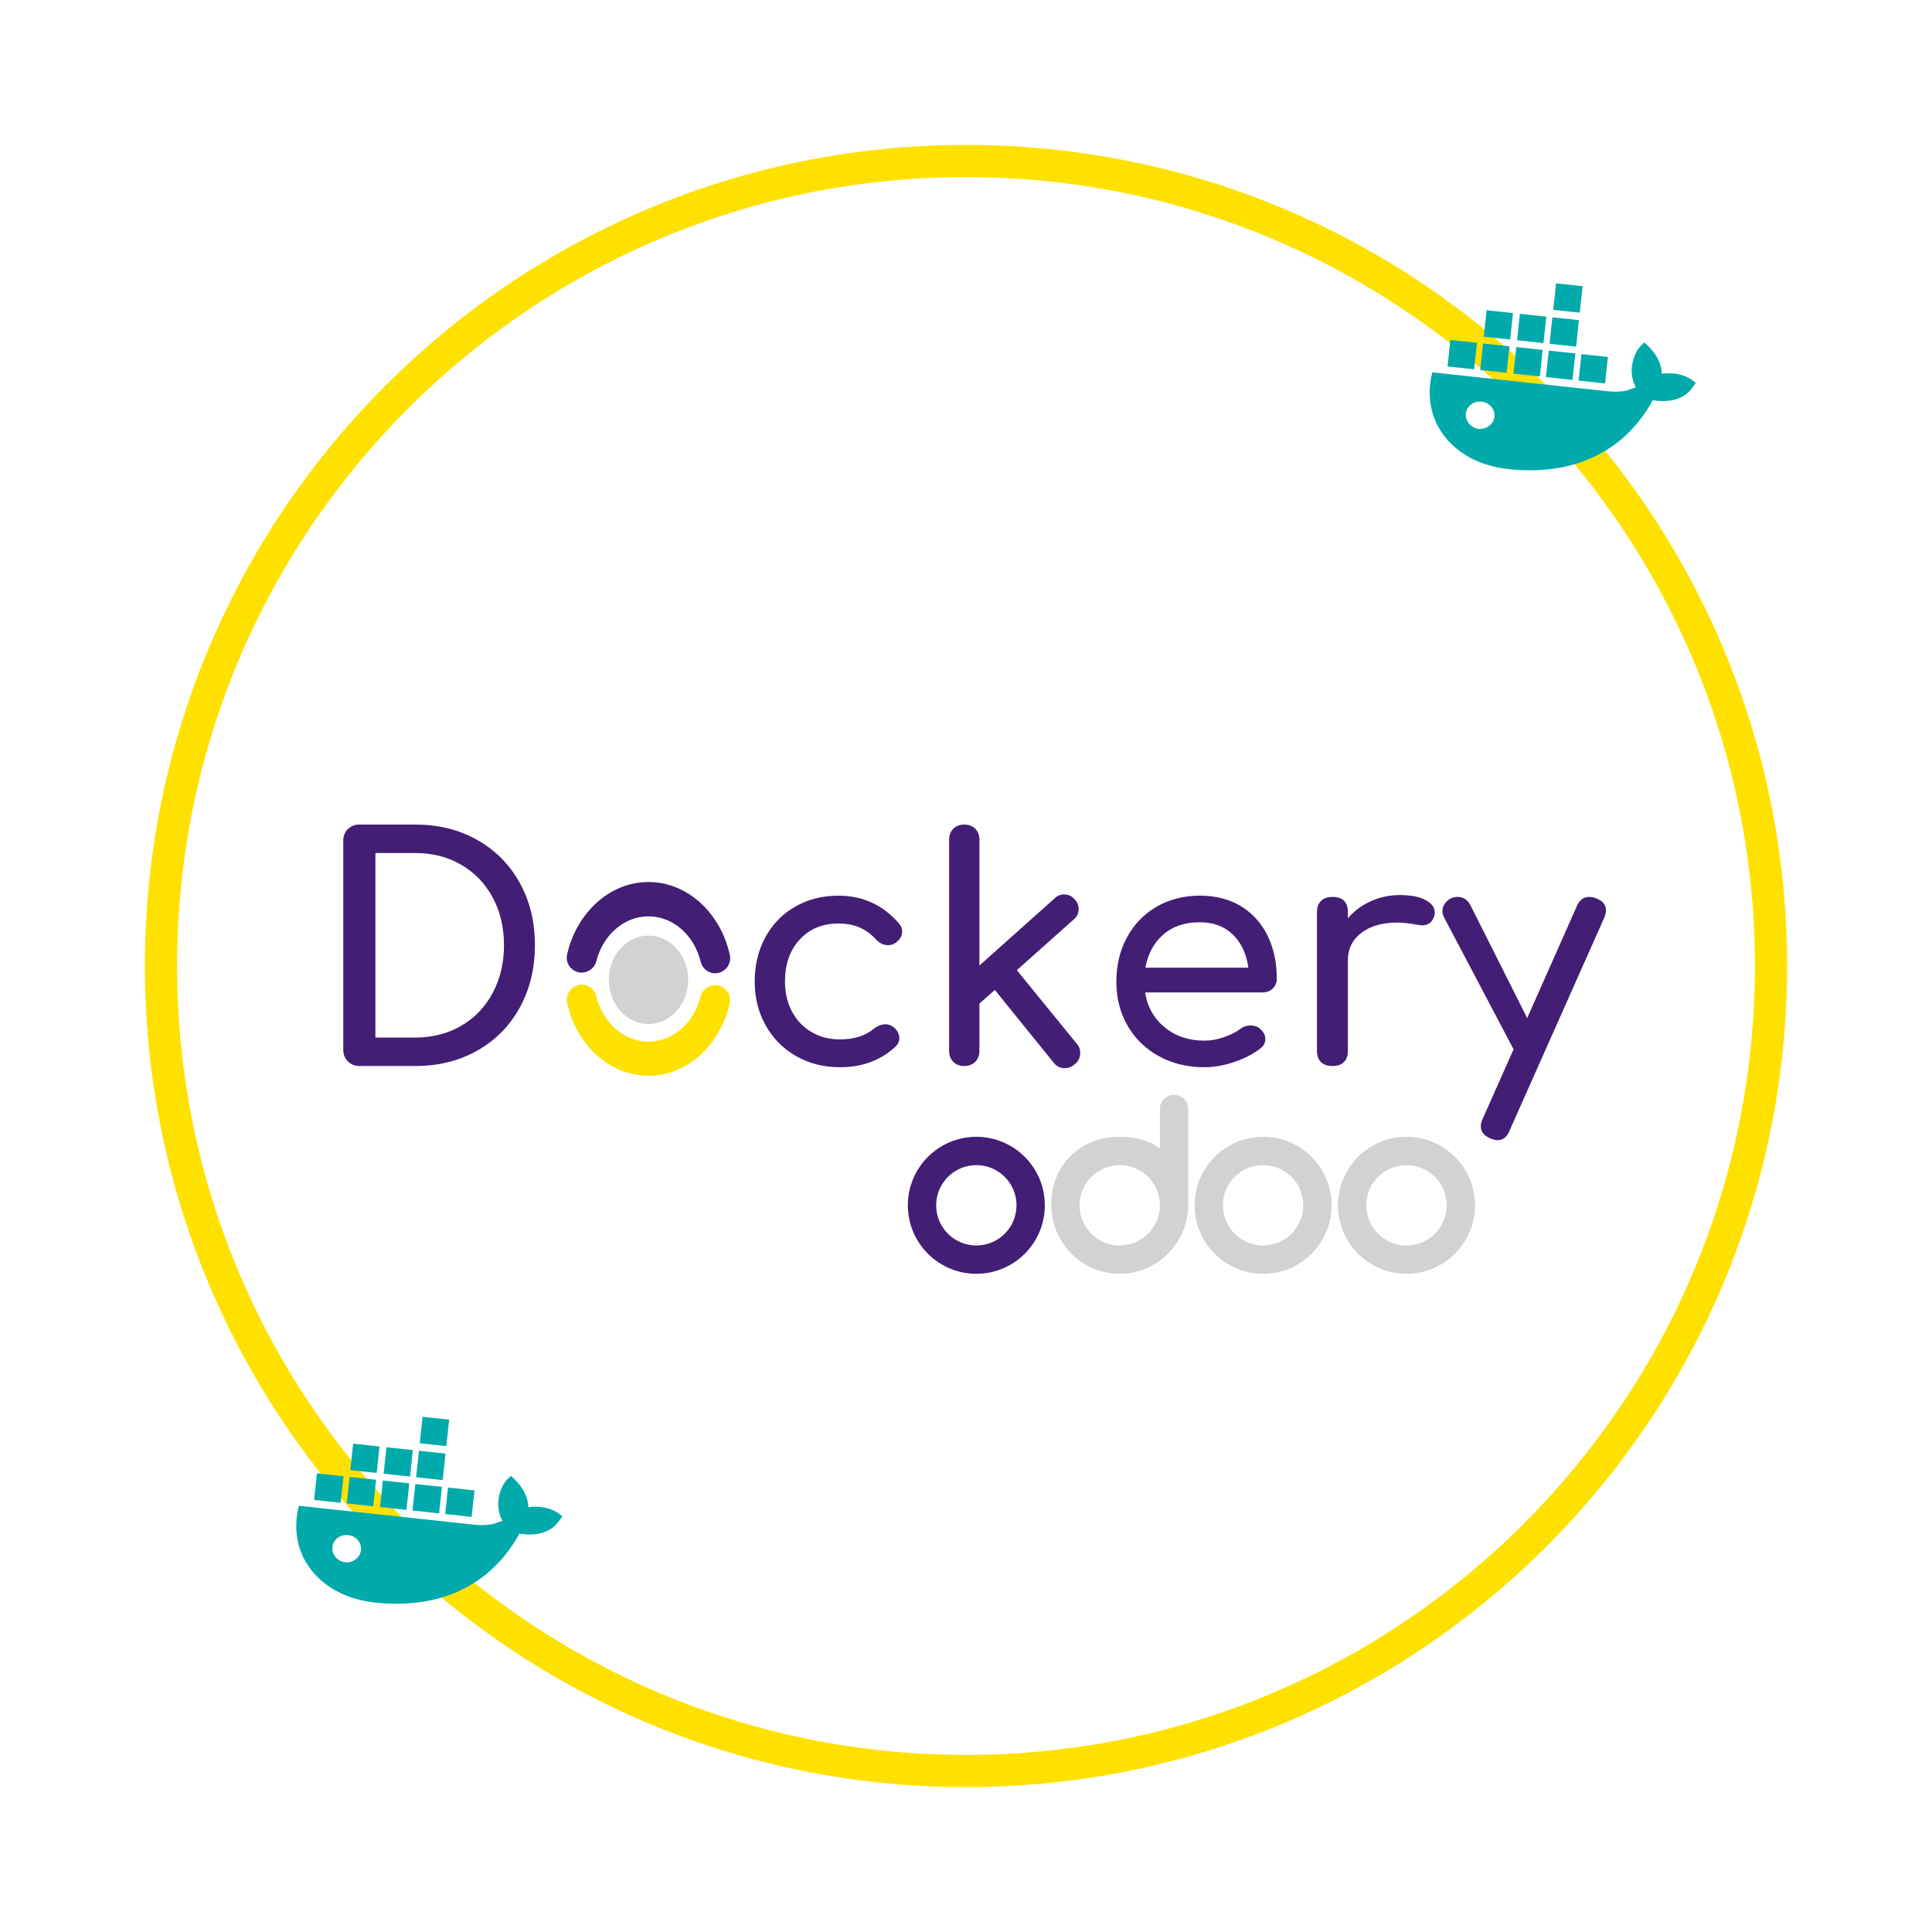 <?xml version="1.0" standalone="no"?><!-- Generator: Gravit.io --><svg xmlns="http://www.w3.org/2000/svg" xmlns:xlink="http://www.w3.org/1999/xlink" style="isolation:isolate" viewBox="0 0 300 300" width="300" height="300"><defs><clipPath id="_clipPath_WipXZwrPbizVRL25q8ZTAiAItsY8yjGc"><rect width="300" height="300"/></clipPath></defs><g clip-path="url(#_clipPath_WipXZwrPbizVRL25q8ZTAiAItsY8yjGc)"><g id="Group"><path d=" M 25 150 C 25 81.011 81.011 25 150 25 C 218.989 25 275 81.011 275 150 C 275 218.989 218.989 275 150 275 C 81.011 275 25 218.989 25 150 Z " fill="none" vector-effect="non-scaling-stroke" stroke-width="5" stroke="rgb(255,225,0)" stroke-linejoin="miter" stroke-linecap="square" stroke-miterlimit="3"/><path d=" M 229.605 66.591 C 228.444 66.465 227.492 65.402 227.617 64.243 C 227.742 63.084 228.795 62.236 230.06 62.373 C 231.324 62.509 232.174 63.562 232.049 64.721 C 231.924 65.88 230.764 66.716 229.605 66.591 Z  M 258.038 58.039 C 257.991 56.325 257.095 54.845 255.833 53.639 L 255.344 53.159 L 254.854 53.639 C 253.911 54.499 253.398 56.149 253.364 57.421 C 253.363 58.384 253.567 59.365 254.022 60.161 C 253.566 60.326 253.008 60.48 252.578 60.644 C 251.576 60.856 250.622 60.861 249.68 60.759 L 222.43 57.819 L 222.26 58.439 C 221.84 60.422 221.919 62.561 222.567 64.553 L 222.91 65.337 L 222.899 65.439 C 224.991 69.932 229.32 72.316 234.261 72.849 C 243.761 73.874 251.998 70.607 256.647 62.15 C 259.055 62.518 261.568 62.148 262.964 59.954 L 263.327 59.46 L 262.852 59.089 C 261.567 58.1 259.694 57.787 258.069 58.039 L 258.038 58.039 Z  M 244.62 54.882 L 240.497 54.437 L 240.053 58.551 L 244.179 58.996 L 244.623 54.88 L 244.62 54.882 Z  M 245.177 49.717 L 241.054 49.272 L 240.611 53.38 L 244.737 53.826 L 245.18 49.72 L 245.177 49.717 Z  M 245.746 44.445 L 241.623 44 L 241.18 48.108 L 245.306 48.553 L 245.749 44.448 L 245.746 44.445 Z  M 249.663 55.427 L 245.565 54.984 L 245.121 59.098 L 249.232 59.541 L 249.676 55.425 L 249.663 55.427 Z  M 234.381 53.777 L 230.283 53.335 L 229.839 57.448 L 233.95 57.892 L 234.394 53.776 L 234.381 53.777 Z  M 239.526 54.333 L 235.451 53.893 L 235.007 58.006 L 239.108 58.449 L 239.552 54.333 L 239.526 54.333 Z  M 229.287 53.228 L 225.215 52.788 L 224.771 56.901 L 228.897 57.347 L 229.341 53.231 L 229.287 53.228 Z  M 240.084 49.167 L 236.008 48.728 L 235.565 52.836 L 239.666 53.278 L 240.109 49.173 L 240.084 49.167 Z  M 234.913 48.609 L 230.838 48.17 L 230.395 52.278 L 234.495 52.72 L 234.938 48.615 L 234.913 48.609 Z " fill="rgb(0,170,171)"/><path d=" M 53.605 242.591 C 52.444 242.465 51.492 241.402 51.617 240.243 C 51.742 239.084 52.795 238.236 54.06 238.373 C 55.324 238.509 56.174 239.562 56.049 240.721 C 55.924 241.88 54.764 242.716 53.605 242.591 Z  M 82.038 234.039 C 81.991 232.325 81.095 230.845 79.833 229.639 L 79.344 229.159 L 78.854 229.639 C 77.911 230.499 77.398 232.149 77.364 233.421 C 77.363 234.384 77.567 235.365 78.022 236.161 C 77.566 236.326 77.008 236.48 76.578 236.644 C 75.576 236.856 74.622 236.861 73.68 236.759 L 46.43 233.819 L 46.26 234.439 C 45.84 236.422 45.919 238.561 46.567 240.553 L 46.91 241.337 L 46.899 241.439 C 48.991 245.932 53.32 248.316 58.261 248.849 C 67.761 249.874 75.998 246.607 80.647 238.15 C 83.055 238.518 85.568 238.148 86.964 235.954 L 87.327 235.46 L 86.852 235.089 C 85.567 234.1 83.694 233.787 82.069 234.039 L 82.038 234.039 Z  M 68.62 230.882 L 64.497 230.437 L 64.053 234.551 L 68.179 234.996 L 68.623 230.88 L 68.62 230.882 Z  M 69.177 225.717 L 65.054 225.272 L 64.611 229.38 L 68.737 229.826 L 69.18 225.72 L 69.177 225.717 Z  M 69.746 220.445 L 65.623 220 L 65.18 224.108 L 69.306 224.553 L 69.749 220.448 L 69.746 220.445 Z  M 73.663 231.427 L 69.565 230.984 L 69.121 235.098 L 73.232 235.541 L 73.676 231.425 L 73.663 231.427 Z  M 58.381 229.777 L 54.283 229.335 L 53.839 233.448 L 57.95 233.892 L 58.394 229.776 L 58.381 229.777 Z  M 63.526 230.333 L 59.451 229.893 L 59.007 234.006 L 63.108 234.449 L 63.552 230.333 L 63.526 230.333 Z  M 53.287 229.228 L 49.215 228.788 L 48.771 232.901 L 52.897 233.347 L 53.341 229.231 L 53.287 229.228 Z  M 64.084 225.167 L 60.008 224.728 L 59.565 228.836 L 63.666 229.278 L 64.109 225.173 L 64.084 225.167 Z  M 58.913 224.609 L 54.838 224.17 L 54.395 228.278 L 58.495 228.72 L 58.938 224.615 L 58.913 224.609 Z " fill="rgb(0,170,171)"/><g id="Group"><path d=" M 130.436 165.72 L 130.436 165.72 Q 126.644 165.72 123.62 163.992 L 123.62 163.992 L 123.62 163.992 Q 120.596 162.264 118.892 159.216 L 118.892 159.216 L 118.892 159.216 Q 117.188 156.168 117.188 152.424 L 117.188 152.424 L 117.188 152.424 Q 117.188 148.584 118.844 145.536 L 118.844 145.536 L 118.844 145.536 Q 120.5 142.488 123.476 140.784 L 123.476 140.784 L 123.476 140.784 Q 126.452 139.08 130.196 139.08 L 130.196 139.08 L 130.196 139.08 Q 135.86 139.08 139.604 143.4 L 139.604 143.4 L 139.604 143.4 Q 140.084 143.928 140.084 144.648 L 140.084 144.648 L 140.084 144.648 Q 140.084 145.704 139.028 146.424 L 139.028 146.424 L 139.028 146.424 Q 138.548 146.76 137.924 146.76 L 137.924 146.76 L 137.924 146.76 Q 136.82 146.76 136.052 145.896 L 136.052 145.896 L 136.052 145.896 Q 134.852 144.6 133.436 144 L 133.436 144 L 133.436 144 Q 132.02 143.4 130.196 143.4 L 130.196 143.4 L 130.196 143.4 Q 126.5 143.4 124.196 145.872 L 124.196 145.872 L 124.196 145.872 Q 121.892 148.344 121.892 152.424 L 121.892 152.424 L 121.892 152.424 Q 121.892 155.016 122.972 157.056 L 122.972 157.056 L 122.972 157.056 Q 124.052 159.096 125.996 160.248 L 125.996 160.248 L 125.996 160.248 Q 127.94 161.4 130.436 161.4 L 130.436 161.4 L 130.436 161.4 Q 133.7 161.4 135.716 159.72 L 135.716 159.72 L 135.716 159.72 Q 136.628 159.048 137.492 159.048 L 137.492 159.048 L 137.492 159.048 Q 138.164 159.048 138.74 159.48 L 138.74 159.48 L 138.74 159.48 Q 139.652 160.248 139.652 161.208 L 139.652 161.208 L 139.652 161.208 Q 139.652 161.928 139.076 162.504 L 139.076 162.504 L 139.076 162.504 Q 135.62 165.72 130.436 165.72 L 130.436 165.72 L 130.436 165.72 Z  M 167.204 162.072 L 167.204 162.072 Q 167.732 162.648 167.732 163.512 L 167.732 163.512 L 167.732 163.512 Q 167.732 164.568 166.868 165.288 L 166.868 165.288 L 166.868 165.288 Q 166.148 165.864 165.332 165.864 L 165.332 165.864 L 165.332 165.864 Q 164.276 165.864 163.604 165 L 163.604 165 L 154.484 153.72 L 152.084 155.832 L 152.084 163.176 L 152.084 163.176 Q 152.084 164.232 151.436 164.88 L 151.436 164.88 L 151.436 164.88 Q 150.788 165.528 149.732 165.528 L 149.732 165.528 L 149.732 165.528 Q 148.676 165.528 148.028 164.88 L 148.028 164.88 L 148.028 164.88 Q 147.38 164.232 147.38 163.176 L 147.38 163.176 L 147.38 130.392 L 147.38 130.392 Q 147.38 129.336 148.028 128.688 L 148.028 128.688 L 148.028 128.688 Q 148.676 128.04 149.732 128.04 L 149.732 128.04 L 149.732 128.04 Q 150.788 128.04 151.436 128.688 L 151.436 128.688 L 151.436 128.688 Q 152.084 129.336 152.084 130.392 L 152.084 130.392 L 152.084 149.928 L 163.748 139.512 L 163.748 139.512 Q 164.372 138.888 165.236 138.888 L 165.236 138.888 L 165.236 138.888 Q 166.244 138.888 166.868 139.656 L 166.868 139.656 L 166.868 139.656 Q 167.492 140.28 167.492 141.144 L 167.492 141.144 L 167.492 141.144 Q 167.492 142.152 166.724 142.776 L 166.724 142.776 L 157.892 150.648 L 167.204 162.072 L 167.204 162.072 Z  M 198.26 151.992 L 198.26 151.992 Q 198.26 152.904 197.636 153.504 L 197.636 153.504 L 197.636 153.504 Q 197.012 154.104 196.052 154.104 L 196.052 154.104 L 177.812 154.104 L 177.812 154.104 Q 178.34 157.464 180.86 159.528 L 180.86 159.528 L 180.86 159.528 Q 183.38 161.592 187.028 161.592 L 187.028 161.592 L 187.028 161.592 Q 188.468 161.592 190.028 161.064 L 190.028 161.064 L 190.028 161.064 Q 191.588 160.536 192.596 159.768 L 192.596 159.768 L 192.596 159.768 Q 193.268 159.24 194.18 159.24 L 194.18 159.24 L 194.18 159.24 Q 195.092 159.24 195.62 159.72 L 195.62 159.72 L 195.62 159.72 Q 196.484 160.44 196.484 161.352 L 196.484 161.352 L 196.484 161.352 Q 196.484 162.216 195.716 162.792 L 195.716 162.792 L 195.716 162.792 Q 194.084 164.088 191.66 164.904 L 191.66 164.904 L 191.66 164.904 Q 189.236 165.72 187.028 165.72 L 187.028 165.72 L 187.028 165.72 Q 183.092 165.72 179.972 164.016 L 179.972 164.016 L 179.972 164.016 Q 176.852 162.312 175.1 159.288 L 175.1 159.288 L 175.1 159.288 Q 173.348 156.264 173.348 152.424 L 173.348 152.424 L 173.348 152.424 Q 173.348 148.584 175.004 145.536 L 175.004 145.536 L 175.004 145.536 Q 176.66 142.488 179.612 140.784 L 179.612 140.784 L 179.612 140.784 Q 182.564 139.08 186.308 139.08 L 186.308 139.08 L 186.308 139.08 Q 190.004 139.08 192.692 140.712 L 192.692 140.712 L 192.692 140.712 Q 195.38 142.344 196.82 145.272 L 196.82 145.272 L 196.82 145.272 Q 198.26 148.2 198.26 151.992 L 198.26 151.992 L 198.26 151.992 Z  M 186.308 143.208 L 186.308 143.208 Q 182.804 143.208 180.62 145.128 L 180.62 145.128 L 180.62 145.128 Q 178.436 147.048 177.86 150.264 L 177.86 150.264 L 193.844 150.264 L 193.844 150.264 Q 193.412 147.048 191.444 145.128 L 191.444 145.128 L 191.444 145.128 Q 189.476 143.208 186.308 143.208 L 186.308 143.208 L 186.308 143.208 Z  M 217.364 138.984 L 217.364 138.984 Q 219.908 138.984 221.348 139.752 L 221.348 139.752 L 221.348 139.752 Q 222.788 140.52 222.788 141.672 L 222.788 141.672 L 222.788 141.672 Q 222.788 142.008 222.74 142.152 L 222.74 142.152 L 222.74 142.152 Q 222.308 143.688 220.82 143.688 L 220.82 143.688 L 220.82 143.688 Q 220.58 143.688 220.1 143.592 L 220.1 143.592 L 220.1 143.592 Q 218.18 143.256 216.98 143.256 L 216.98 143.256 L 216.98 143.256 Q 213.524 143.256 211.412 144.84 L 211.412 144.84 L 211.412 144.84 Q 209.3 146.424 209.3 149.112 L 209.3 149.112 L 209.3 163.128 L 209.3 163.128 Q 209.3 164.28 208.7 164.904 L 208.7 164.904 L 208.7 164.904 Q 208.1 165.528 206.9 165.528 L 206.9 165.528 L 206.9 165.528 Q 205.748 165.528 205.124 164.928 L 205.124 164.928 L 205.124 164.928 Q 204.5 164.328 204.5 163.128 L 204.5 163.128 L 204.5 141.672 L 204.5 141.672 Q 204.5 140.52 205.124 139.896 L 205.124 139.896 L 205.124 139.896 Q 205.748 139.272 206.9 139.272 L 206.9 139.272 L 206.9 139.272 Q 209.3 139.272 209.3 141.672 L 209.3 141.672 L 209.3 142.584 L 209.3 142.584 Q 210.74 140.904 212.852 139.944 L 212.852 139.944 L 212.852 139.944 Q 214.964 138.984 217.364 138.984 L 217.364 138.984 L 217.364 138.984 Z  M 247.892 139.512 L 247.892 139.512 Q 249.38 140.088 249.38 141.384 L 249.38 141.384 L 249.38 141.384 Q 249.38 141.864 249.092 142.536 L 249.092 142.536 L 234.404 175.56 L 234.404 175.56 Q 233.828 177.048 232.532 177.048 L 232.532 177.048 L 232.532 177.048 Q 232.052 177.048 231.38 176.76 L 231.38 176.76 L 231.38 176.76 Q 229.94 176.136 229.94 174.888 L 229.94 174.888 L 229.94 174.888 Q 229.94 174.312 230.228 173.736 L 230.228 173.736 L 235.028 162.936 L 224.228 142.44 L 224.228 142.44 Q 223.988 142.008 223.988 141.432 L 223.988 141.432 L 223.988 141.432 Q 223.988 140.808 224.372 140.28 L 224.372 140.28 L 224.372 140.28 Q 224.756 139.752 225.38 139.464 L 225.38 139.464 L 225.38 139.464 Q 225.812 139.272 226.34 139.272 L 226.34 139.272 L 226.34 139.272 Q 227.684 139.272 228.356 140.616 L 228.356 140.616 L 237.14 158.088 L 244.868 140.664 L 244.868 140.664 Q 245.492 139.272 246.74 139.272 L 246.74 139.272 L 246.74 139.272 Q 247.364 139.272 247.892 139.512 L 247.892 139.512 L 247.892 139.512 Z  M 55.796 165.528 L 55.796 165.528 Q 54.74 165.528 54.02 164.808 L 54.02 164.808 L 54.02 164.808 Q 53.3 164.088 53.3 163.032 L 53.3 163.032 L 53.3 130.536 L 53.3 130.536 Q 53.3 129.432 54.02 128.736 L 54.02 128.736 L 54.02 128.736 Q 54.74 128.04 55.796 128.04 L 55.796 128.04 L 64.484 128.04 L 64.484 128.04 Q 69.908 128.04 74.132 130.44 L 74.132 130.44 L 74.132 130.44 Q 78.356 132.84 80.708 137.088 L 80.708 137.088 L 80.708 137.088 Q 83.06 141.336 83.06 146.76 L 83.06 146.76 L 83.06 146.76 Q 83.06 152.184 80.708 156.456 L 80.708 156.456 L 80.708 156.456 Q 78.356 160.728 74.132 163.128 L 74.132 163.128 L 74.132 163.128 Q 69.908 165.528 64.484 165.528 L 64.484 165.528 L 55.796 165.528 L 55.796 165.528 Z  M 58.292 161.112 L 64.484 161.112 L 64.484 161.112 Q 68.468 161.112 71.612 159.288 L 71.612 159.288 L 71.612 159.288 Q 74.756 157.464 76.508 154.176 L 76.508 154.176 L 76.508 154.176 Q 78.26 150.888 78.26 146.76 L 78.26 146.76 L 78.26 146.76 Q 78.26 142.632 76.508 139.368 L 76.508 139.368 L 76.508 139.368 Q 74.756 136.104 71.612 134.28 L 71.612 134.28 L 71.612 134.28 Q 68.468 132.456 64.484 132.456 L 64.484 132.456 L 58.292 132.456 L 58.292 161.112 L 58.292 161.112 Z " fill-rule="evenodd" fill="rgb(67,30,117)"/><g id="Group"><path d=" M 100.696 142.29 C 104.57 142.29 107.82 145.279 108.807 149.361 C 109.067 150.401 109.977 151.129 111.043 151.129 L 111.043 151.129 C 112.525 151.129 113.643 149.751 113.331 148.295 C 111.901 141.796 106.78 136.96 100.696 136.96 C 94.638 136.96 89.543 141.744 88.061 148.191 C 87.723 149.647 88.841 151.025 90.323 151.025 L 90.323 151.025 C 91.388 151.025 92.324 150.297 92.584 149.283 C 93.598 145.253 96.848 142.29 100.696 142.29 Z " fill="rgb(67,30,117)"/><path d=" M 100.696 161.736 C 96.822 161.736 93.572 158.747 92.584 154.665 C 92.324 153.625 91.414 152.897 90.349 152.897 L 90.349 152.897 C 88.867 152.897 87.749 154.275 88.061 155.731 C 89.491 162.23 94.612 167.04 100.696 167.04 C 106.754 167.04 111.849 162.282 113.305 155.809 C 113.643 154.353 112.525 152.975 111.043 152.975 L 111.043 152.975 C 109.977 152.975 109.041 153.703 108.781 154.717 C 107.794 158.773 104.544 161.736 100.696 161.736 Z " fill="rgb(255,225,0)"/><path d=" M 94.534 152.143 C 94.534 148.355 97.295 145.279 100.696 145.279 C 104.097 145.279 106.858 148.355 106.858 152.143 C 106.858 155.931 104.097 159.007 100.696 159.007 C 97.295 159.007 94.534 155.931 94.534 152.143 Z " fill="rgb(208,210,211)"/></g></g><g id="Group"><path d=" M 218.398 197.795 C 212.525 197.795 207.763 193.033 207.763 187.159 C 207.763 181.285 212.525 176.523 218.398 176.523 C 224.272 176.523 229.034 181.285 229.034 187.159 C 229.034 193.033 224.272 197.795 218.398 197.795 Z  M 218.398 193.399 C 221.844 193.399 224.638 190.605 224.638 187.159 C 224.638 183.713 221.844 180.919 218.398 180.919 C 214.952 180.919 212.159 183.713 212.159 187.159 C 212.159 190.605 214.952 193.399 218.398 193.399 Z  M 196.134 197.795 C 190.26 197.795 185.498 193.033 185.498 187.159 C 185.498 181.285 190.26 176.523 196.134 176.523 C 202.008 176.523 206.77 181.285 206.77 187.159 C 206.77 193.033 202.008 197.795 196.134 197.795 Z  M 196.134 193.399 C 199.58 193.399 202.374 190.605 202.374 187.159 C 202.374 183.713 199.58 180.919 196.134 180.919 C 192.688 180.919 189.894 183.713 189.894 187.159 C 189.894 190.605 192.688 193.399 196.134 193.399 Z  M 184.506 187.017 C 184.506 192.964 179.742 197.795 173.868 197.795 C 167.995 197.795 163.234 192.974 163.234 187.027 C 163.234 181.08 167.559 176.523 173.868 176.523 C 176.2 176.523 178.356 177.019 180.109 178.307 L 180.109 172.14 C 180.109 170.958 181.14 170 182.308 170 C 183.474 170 184.506 170.959 184.506 172.14 L 184.506 187.017 Z  M 173.87 193.399 C 177.316 193.399 180.109 190.605 180.109 187.159 C 180.109 183.713 177.316 180.919 173.87 180.919 C 170.424 180.919 167.63 183.713 167.63 187.159 C 167.63 190.605 170.424 193.399 173.87 193.399 Z " fill="rgb(208,210,211)"/><path d=" M 151.605 197.795 C 145.731 197.795 140.97 193.033 140.97 187.159 C 140.97 181.285 145.731 176.523 151.605 176.523 C 157.479 176.523 162.241 181.285 162.241 187.159 C 162.241 193.033 157.479 197.795 151.605 197.795 Z  M 151.605 193.399 C 155.051 193.399 157.845 190.605 157.845 187.159 C 157.845 183.713 155.051 180.919 151.605 180.919 C 148.159 180.919 145.366 183.713 145.366 187.159 C 145.366 190.605 148.159 193.399 151.605 193.399 Z " fill="rgb(67,30,117)"/></g></g></g></svg>